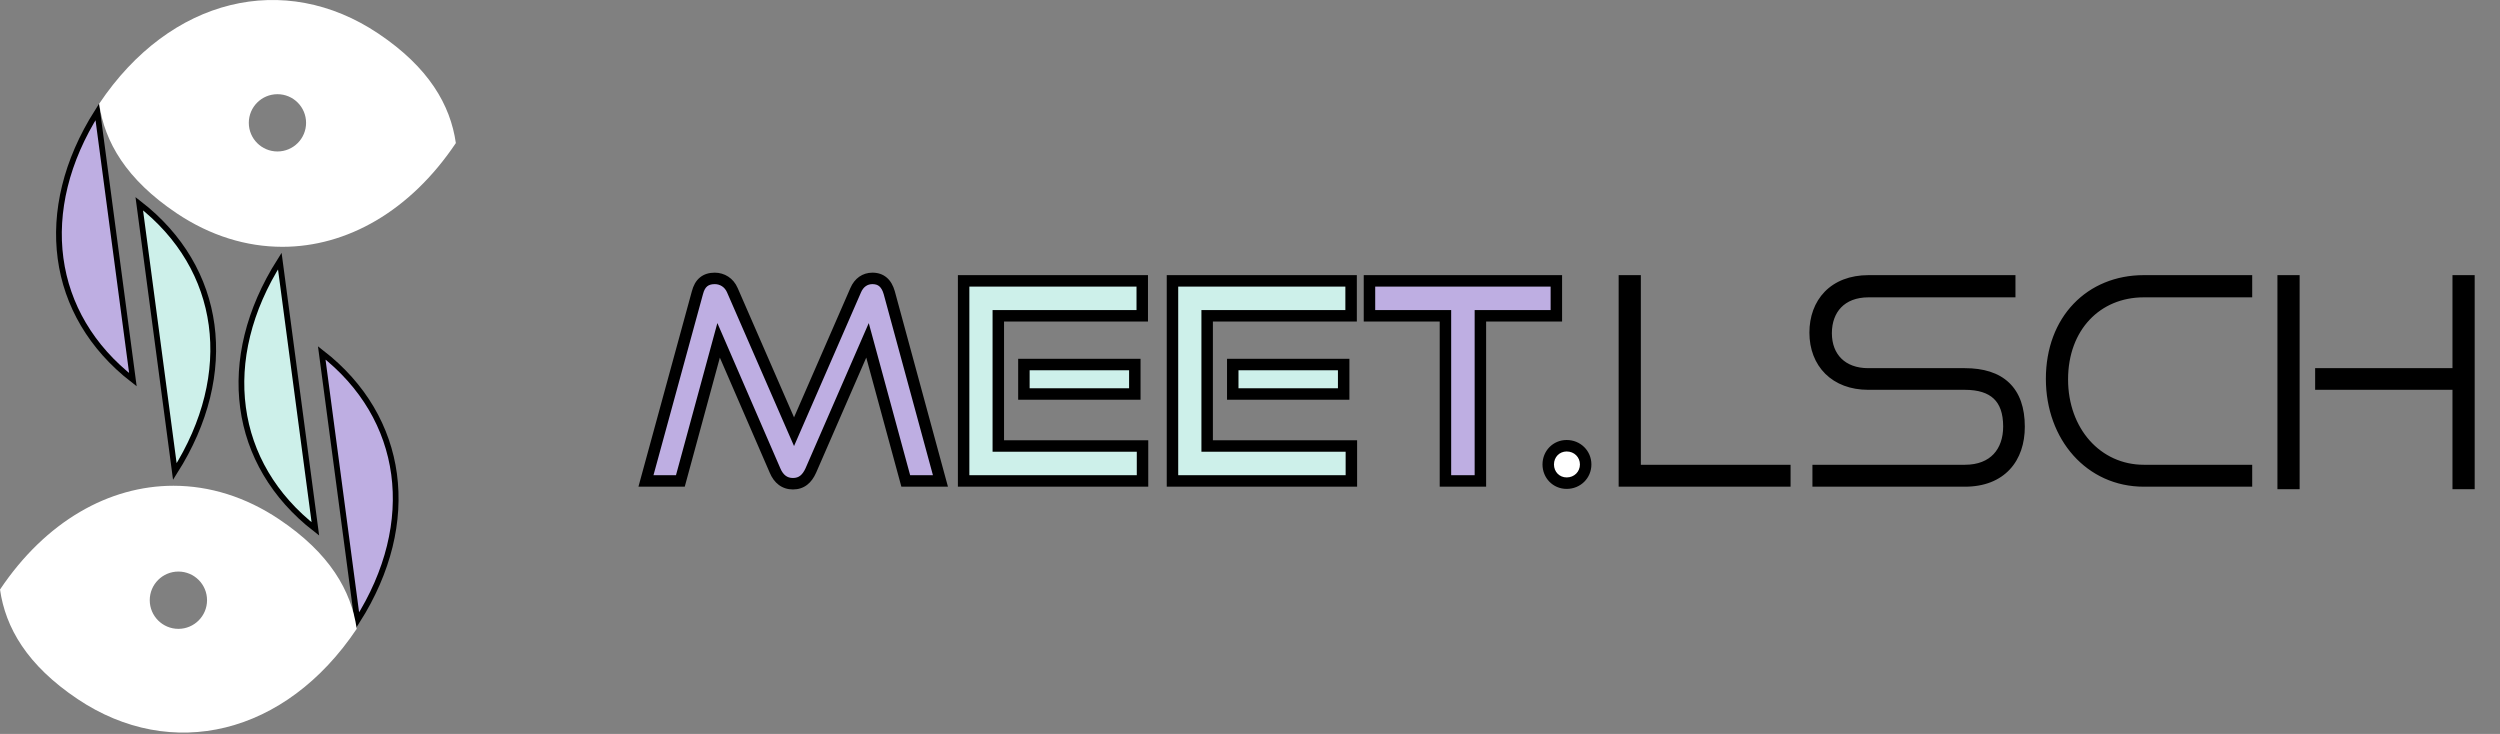 <svg width="109" height="32" viewBox="0 0 109 32" fill="none" xmlns="http://www.w3.org/2000/svg">
<rect x="0" y="0" width="109" height="32" fill="#808080" stroke="none"/>
<path d="M15.579 27.064L14.028 15.386C15.845 16.797 16.909 18.646 17.182 20.673C17.455 22.7 16.94 24.916 15.579 27.064Z" fill="#BEAEE2" stroke="black" stroke-width="0.25"/>
<path d="M15.553 27.416C15.316 25.757 14.377 24.119 12.168 22.64C10.705 21.66 9.128 21.179 7.564 21.179C4.76 21.179 1.998 22.723 0.001 25.703L0 25.704H0.001C0.238 27.363 1.177 29.001 3.385 30.48C7.47 33.216 12.442 32.061 15.553 27.417L15.554 27.416H15.553ZM7.778 27.418C7.088 27.418 6.529 26.858 6.529 26.169C6.529 25.479 7.088 24.92 7.778 24.92C8.468 24.92 9.027 25.479 9.027 26.169C9.027 26.858 8.467 27.418 7.778 27.418Z" fill="white"/>
<path d="M10.596 17.773C10.323 15.746 10.838 13.53 12.199 11.382L13.75 23.06C11.933 21.649 10.869 19.801 10.596 17.773Z" fill="#CDF0EA" stroke="black" stroke-width="0.25"/>
<path d="M4.243 4.876L5.794 16.554C3.977 15.143 2.913 13.295 2.64 11.267C2.367 9.241 2.883 7.024 4.243 4.876Z" fill="#BEAEE2" stroke="black" stroke-width="0.25"/>
<path d="M19.875 6.237C19.638 4.578 18.698 2.939 16.49 1.46C12.406 -1.275 7.433 -0.12 4.323 4.524C4.322 4.524 4.322 4.525 4.322 4.525H4.323C4.56 6.184 5.499 7.822 7.707 9.301C9.17 10.281 10.747 10.761 12.312 10.761C15.115 10.761 17.878 9.218 19.875 6.238L19.875 6.237H19.875ZM12.097 6.604C11.407 6.604 10.848 6.045 10.848 5.356C10.848 4.666 11.407 4.107 12.097 4.107C12.787 4.107 13.345 4.666 13.345 5.356C13.345 6.045 12.786 6.604 12.097 6.604Z" fill="white"/>
<path d="M9.226 14.168C9.499 16.194 8.984 18.411 7.623 20.559L6.072 8.881C7.889 10.291 8.953 12.14 9.226 14.168Z" fill="#CDF0EA" stroke="black" stroke-width="0.25"/>
<mask id="path-7-outside-1_223_220" maskUnits="userSpaceOnUse" x="26.875" y="10.97" width="82" height="11" fill="black">
<rect fill="white" x="26.875" y="10.97" width="82" height="11"/>
<path d="M41.004 20.97H39.492L37.824 14.838L35.352 20.514C35.184 20.886 34.944 21.09 34.572 21.09C34.212 21.09 33.947 20.886 33.791 20.514L31.331 14.838L29.663 20.97H28.163L30.407 12.762C30.515 12.342 30.756 12.138 31.163 12.138C31.488 12.138 31.788 12.318 31.931 12.654L34.62 18.822L37.307 12.654C37.452 12.318 37.715 12.138 38.039 12.138C38.411 12.138 38.651 12.342 38.772 12.762L41.004 20.97ZM64.545 20.97H63.021V13.77H59.709V12.246H67.857V13.77H64.545V20.97Z"/>
<path d="M49.814 20.97H42.014V12.246H49.802V13.77H43.526V19.446H49.814V20.97ZM49.478 17.178H44.642V15.894H49.478V17.178ZM58.92 20.97H51.12V12.246H58.908V13.77H52.632V19.446H58.92V20.97ZM58.584 17.178H53.748V15.894H58.584V17.178Z"/>
<path d="M69.135 20.25C69.135 20.706 68.775 21.066 68.307 21.066C67.851 21.066 67.503 20.706 67.503 20.25C67.503 19.794 67.851 19.434 68.307 19.434C68.775 19.434 69.135 19.794 69.135 20.25ZM77.819 20.97H70.823V12.246H71.291V20.514H77.819V20.97ZM85.668 20.97H79.272V20.514H85.668C86.94 20.514 87.588 19.698 87.588 18.594C87.588 17.334 86.916 16.746 85.668 16.746H81.456C80.016 16.746 79.14 15.822 79.14 14.502C79.14 13.218 79.956 12.246 81.468 12.246H87.624V12.714H81.468C80.268 12.714 79.62 13.482 79.62 14.526C79.62 15.594 80.316 16.302 81.456 16.302H85.668C87.204 16.302 88.032 17.046 88.032 18.606C88.032 19.962 87.252 20.97 85.668 20.97ZM97.946 20.97H93.47C91.142 20.97 89.45 19.05 89.45 16.518C89.45 13.95 91.142 12.246 93.47 12.246H97.946V12.714H93.47C91.418 12.714 89.918 14.25 89.918 16.542C89.918 18.798 91.418 20.514 93.47 20.514H97.946V20.97ZM107.646 21.078H107.178V16.746H101.19V16.302H107.178V12.246H107.646V21.078ZM100.014 21.078H99.546V12.246H100.014V21.078Z"/>
</mask>
<path d="M41.004 20.97H39.492L37.824 14.838L35.352 20.514C35.184 20.886 34.944 21.09 34.572 21.09C34.212 21.09 33.947 20.886 33.791 20.514L31.331 14.838L29.663 20.97H28.163L30.407 12.762C30.515 12.342 30.756 12.138 31.163 12.138C31.488 12.138 31.788 12.318 31.931 12.654L34.62 18.822L37.307 12.654C37.452 12.318 37.715 12.138 38.039 12.138C38.411 12.138 38.651 12.342 38.772 12.762L41.004 20.97ZM64.545 20.97H63.021V13.77H59.709V12.246H67.857V13.77H64.545V20.97Z" fill="#BEAEE2"/>
<path d="M49.814 20.97H42.014V12.246H49.802V13.77H43.526V19.446H49.814V20.97ZM49.478 17.178H44.642V15.894H49.478V17.178ZM58.92 20.97H51.12V12.246H58.908V13.77H52.632V19.446H58.92V20.97ZM58.584 17.178H53.748V15.894H58.584V17.178Z" fill="#CDF0EA"/>
<path d="M69.135 20.25C69.135 20.706 68.775 21.066 68.307 21.066C67.851 21.066 67.503 20.706 67.503 20.25C67.503 19.794 67.851 19.434 68.307 19.434C68.775 19.434 69.135 19.794 69.135 20.25ZM77.819 20.97H70.823V12.246H71.291V20.514H77.819V20.97ZM85.668 20.97H79.272V20.514H85.668C86.94 20.514 87.588 19.698 87.588 18.594C87.588 17.334 86.916 16.746 85.668 16.746H81.456C80.016 16.746 79.14 15.822 79.14 14.502C79.14 13.218 79.956 12.246 81.468 12.246H87.624V12.714H81.468C80.268 12.714 79.62 13.482 79.62 14.526C79.62 15.594 80.316 16.302 81.456 16.302H85.668C87.204 16.302 88.032 17.046 88.032 18.606C88.032 19.962 87.252 20.97 85.668 20.97ZM97.946 20.97H93.47C91.142 20.97 89.45 19.05 89.45 16.518C89.45 13.95 91.142 12.246 93.47 12.246H97.946V12.714H93.47C91.418 12.714 89.918 14.25 89.918 16.542C89.918 18.798 91.418 20.514 93.47 20.514H97.946V20.97ZM107.646 21.078H107.178V16.746H101.19V16.302H107.178V12.246H107.646V21.078ZM100.014 21.078H99.546V12.246H100.014V21.078Z" fill="white"/>
<path d="M41.004 20.97V21.22H41.331L41.245 20.905L41.004 20.97ZM39.492 20.97L39.25 21.036L39.3 21.22H39.492V20.97ZM37.824 14.838L38.065 14.773L37.878 14.087L37.594 14.739L37.824 14.838ZM35.352 20.514L35.579 20.617L35.581 20.614L35.352 20.514ZM33.791 20.514L34.022 20.418L34.021 20.415L33.791 20.514ZM31.331 14.838L31.561 14.739L31.277 14.085L31.09 14.773L31.331 14.838ZM29.663 20.97V21.22H29.855L29.905 21.036L29.663 20.97ZM28.163 20.97L27.922 20.904L27.836 21.22H28.163V20.97ZM30.407 12.762L30.649 12.828L30.65 12.825L30.407 12.762ZM31.931 12.654L31.702 12.753L31.702 12.754L31.931 12.654ZM34.62 18.822L34.39 18.922L34.62 19.448L34.849 18.922L34.62 18.822ZM37.307 12.654L37.537 12.754L37.537 12.753L37.307 12.654ZM38.772 12.762L39.013 12.697L39.012 12.694L38.772 12.762ZM41.004 20.72H39.492V21.22H41.004V20.72ZM39.733 20.905L38.065 14.773L37.582 14.904L39.25 21.036L39.733 20.905ZM37.594 14.739L35.122 20.415L35.581 20.614L38.053 14.938L37.594 14.739ZM35.124 20.412C35.05 20.574 34.97 20.679 34.886 20.743C34.806 20.804 34.708 20.84 34.572 20.84V21.34C34.807 21.34 35.015 21.274 35.19 21.14C35.361 21.01 35.485 20.826 35.579 20.617L35.124 20.412ZM34.572 20.84C34.442 20.84 34.339 20.805 34.255 20.742C34.168 20.677 34.087 20.573 34.022 20.418L33.561 20.611C33.652 20.828 33.781 21.012 33.955 21.142C34.132 21.274 34.341 21.34 34.572 21.34V20.84ZM34.021 20.415L31.561 14.739L31.102 14.938L33.562 20.614L34.021 20.415ZM31.09 14.773L29.422 20.905L29.905 21.036L31.573 14.904L31.09 14.773ZM29.663 20.72H28.163V21.22H29.663V20.72ZM28.405 21.036L30.649 12.828L30.166 12.696L27.922 20.904L28.405 21.036ZM30.65 12.825C30.695 12.647 30.761 12.544 30.833 12.485C30.902 12.428 31.002 12.388 31.163 12.388V11.888C30.917 11.888 30.693 11.951 30.513 12.101C30.335 12.248 30.228 12.458 30.165 12.7L30.65 12.825ZM31.163 12.388C31.39 12.388 31.598 12.511 31.702 12.753L32.161 12.556C31.977 12.126 31.585 11.888 31.163 11.888V12.388ZM31.702 12.754L34.39 18.922L34.849 18.723L32.161 12.555L31.702 12.754ZM34.849 18.922L37.537 12.754L37.078 12.555L34.39 18.723L34.849 18.922ZM37.537 12.753C37.646 12.499 37.826 12.388 38.039 12.388V11.888C37.605 11.888 37.257 12.138 37.078 12.556L37.537 12.753ZM38.039 12.388C38.177 12.388 38.269 12.425 38.338 12.483C38.41 12.545 38.48 12.651 38.531 12.831L39.012 12.694C38.943 12.454 38.833 12.248 38.662 12.103C38.488 11.954 38.274 11.888 38.039 11.888V12.388ZM38.53 12.828L40.762 21.036L41.245 20.905L39.013 12.697L38.53 12.828ZM49.814 20.97V21.22H50.064V20.97H49.814ZM42.014 20.97H41.764V21.22H42.014V20.97ZM42.014 12.246V11.996H41.764V12.246H42.014ZM49.802 12.246H50.052V11.996H49.802V12.246ZM49.802 13.77V14.02H50.052V13.77H49.802ZM43.526 13.77V13.52H43.276V13.77H43.526ZM43.526 19.446H43.276V19.696H43.526V19.446ZM49.814 19.446H50.064V19.196H49.814V19.446ZM49.478 17.178V17.428H49.728V17.178H49.478ZM44.642 17.178H44.392V17.428H44.642V17.178ZM44.642 15.894V15.644H44.392V15.894H44.642ZM49.478 15.894H49.728V15.644H49.478V15.894ZM49.814 20.72H42.014V21.22H49.814V20.72ZM42.264 20.97V12.246H41.764V20.97H42.264ZM42.014 12.496H49.802V11.996H42.014V12.496ZM49.552 12.246V13.77H50.052V12.246H49.552ZM49.802 13.52H43.526V14.02H49.802V13.52ZM43.276 13.77V19.446H43.776V13.77H43.276ZM43.526 19.696H49.814V19.196H43.526V19.696ZM49.564 19.446V20.97H50.064V19.446H49.564ZM49.478 16.928H44.642V17.428H49.478V16.928ZM44.892 17.178V15.894H44.392V17.178H44.892ZM44.642 16.144H49.478V15.644H44.642V16.144ZM49.228 15.894V17.178H49.728V15.894H49.228ZM58.92 20.97V21.22H59.17V20.97H58.92ZM51.12 20.97H50.87V21.22H51.12V20.97ZM51.12 12.246V11.996H50.87V12.246H51.12ZM58.908 12.246H59.158V11.996H58.908V12.246ZM58.908 13.77V14.02H59.158V13.77H58.908ZM52.632 13.77V13.52H52.382V13.77H52.632ZM52.632 19.446H52.382V19.696H52.632V19.446ZM58.92 19.446H59.17V19.196H58.92V19.446ZM58.584 17.178V17.428H58.834V17.178H58.584ZM53.748 17.178H53.498V17.428H53.748V17.178ZM53.748 15.894V15.644H53.498V15.894H53.748ZM58.584 15.894H58.834V15.644H58.584V15.894ZM58.92 20.72H51.12V21.22H58.92V20.72ZM51.37 20.97V12.246H50.87V20.97H51.37ZM51.12 12.496H58.908V11.996H51.12V12.496ZM58.658 12.246V13.77H59.158V12.246H58.658ZM58.908 13.52H52.632V14.02H58.908V13.52ZM52.382 13.77V19.446H52.882V13.77H52.382ZM52.632 19.696H58.92V19.196H52.632V19.696ZM58.67 19.446V20.97H59.17V19.446H58.67ZM58.584 16.928H53.748V17.428H58.584V16.928ZM53.998 17.178V15.894H53.498V17.178H53.998ZM53.748 16.144H58.584V15.644H53.748V16.144ZM58.334 15.894V17.178H58.834V15.894H58.334ZM64.545 20.97V21.22H64.795V20.97H64.545ZM63.021 20.97H62.771V21.22H63.021V20.97ZM63.021 13.77H63.271V13.52H63.021V13.77ZM59.709 13.77H59.459V14.02H59.709V13.77ZM59.709 12.246V11.996H59.459V12.246H59.709ZM67.857 12.246H68.107V11.996H67.857V12.246ZM67.857 13.77V14.02H68.107V13.77H67.857ZM64.545 13.77V13.52H64.295V13.77H64.545ZM64.545 20.72H63.021V21.22H64.545V20.72ZM63.271 20.97V13.77H62.771V20.97H63.271ZM63.021 13.52H59.709V14.02H63.021V13.52ZM59.959 13.77V12.246H59.459V13.77H59.959ZM59.709 12.496H67.857V11.996H59.709V12.496ZM67.607 12.246V13.77H68.107V12.246H67.607ZM67.857 13.52H64.545V14.02H67.857V13.52ZM64.295 13.77V20.97H64.795V13.77H64.295ZM68.885 20.25C68.885 20.566 68.639 20.816 68.307 20.816V21.316C68.91 21.316 69.385 20.847 69.385 20.25H68.885ZM68.307 20.816C67.993 20.816 67.753 20.573 67.753 20.25H67.253C67.253 20.84 67.708 21.316 68.307 21.316V20.816ZM67.753 20.25C67.753 19.928 67.993 19.684 68.307 19.684V19.184C67.708 19.184 67.253 19.661 67.253 20.25H67.753ZM68.307 19.684C68.639 19.684 68.885 19.935 68.885 20.25H69.385C69.385 19.654 68.91 19.184 68.307 19.184V19.684ZM77.819 20.97V21.22H78.069V20.97H77.819ZM70.823 20.97H70.573V21.22H70.823V20.97ZM70.823 12.246V11.996H70.573V12.246H70.823ZM71.291 12.246H71.541V11.996H71.291V12.246ZM71.291 20.514H71.041V20.764H71.291V20.514ZM77.819 20.514H78.069V20.264H77.819V20.514ZM77.819 20.72H70.823V21.22H77.819V20.72ZM71.073 20.97V12.246H70.573V20.97H71.073ZM70.823 12.496H71.291V11.996H70.823V12.496ZM71.041 12.246V20.514H71.541V12.246H71.041ZM71.291 20.764H77.819V20.264H71.291V20.764ZM77.569 20.514V20.97H78.069V20.514H77.569ZM79.272 20.97H79.022V21.22H79.272V20.97ZM79.272 20.514V20.264H79.022V20.514H79.272ZM87.624 12.246H87.874V11.996H87.624V12.246ZM87.624 12.714V12.964H87.874V12.714H87.624ZM85.668 20.72H79.272V21.22H85.668V20.72ZM79.522 20.97V20.514H79.022V20.97H79.522ZM79.272 20.764H85.668V20.264H79.272V20.764ZM85.668 20.764C86.36 20.764 86.911 20.541 87.288 20.14C87.662 19.741 87.838 19.194 87.838 18.594H87.338C87.338 19.099 87.191 19.512 86.923 19.797C86.658 20.08 86.249 20.264 85.668 20.264V20.764ZM87.838 18.594C87.838 17.922 87.658 17.383 87.268 17.016C86.88 16.651 86.327 16.496 85.668 16.496V16.996C86.257 16.996 86.665 17.135 86.925 17.38C87.183 17.622 87.338 18.007 87.338 18.594H87.838ZM85.668 16.496H81.456V16.996H85.668V16.496ZM81.456 16.496C80.791 16.496 80.279 16.284 79.934 15.942C79.59 15.6 79.39 15.106 79.39 14.502H78.89C78.89 15.219 79.129 15.847 79.582 16.297C80.036 16.747 80.682 16.996 81.456 16.996V16.496ZM79.39 14.502C79.39 13.913 79.577 13.416 79.916 13.067C80.255 12.72 80.768 12.496 81.468 12.496V11.996C80.657 11.996 80.006 12.259 79.558 12.718C79.112 13.177 78.89 13.808 78.89 14.502H79.39ZM81.468 12.496H87.624V11.996H81.468V12.496ZM87.374 12.246V12.714H87.874V12.246H87.374ZM87.624 12.464H81.468V12.964H87.624V12.464ZM81.468 12.464C80.813 12.464 80.282 12.675 79.915 13.055C79.549 13.433 79.37 13.953 79.37 14.526H79.87C79.87 14.056 80.016 13.67 80.274 13.403C80.531 13.137 80.924 12.964 81.468 12.964V12.464ZM79.37 14.526C79.37 15.116 79.564 15.628 79.936 15.993C80.308 16.358 80.834 16.552 81.456 16.552V16.052C80.939 16.052 80.547 15.893 80.286 15.636C80.025 15.38 79.87 15.005 79.87 14.526H79.37ZM81.456 16.552H85.668V16.052H81.456V16.552ZM85.668 16.552C86.4 16.552 86.918 16.73 87.254 17.05C87.587 17.369 87.782 17.869 87.782 18.606H88.282C88.282 17.784 88.064 17.132 87.599 16.689C87.137 16.247 86.473 16.052 85.668 16.052V16.552ZM87.782 18.606C87.782 19.238 87.601 19.762 87.262 20.126C86.925 20.488 86.405 20.72 85.668 20.72V21.22C86.516 21.22 87.178 20.949 87.627 20.467C88.074 19.988 88.282 19.331 88.282 18.606H87.782ZM97.946 20.97V21.22H98.196V20.97H97.946ZM97.946 12.246H98.196V11.996H97.946V12.246ZM97.946 12.714V12.964H98.196V12.714H97.946ZM97.946 20.514H98.196V20.264H97.946V20.514ZM97.946 20.72H93.47V21.22H97.946V20.72ZM93.47 20.72C91.305 20.72 89.7 18.939 89.7 16.518H89.2C89.2 19.162 90.979 21.22 93.47 21.22V20.72ZM89.7 16.518C89.7 15.29 90.104 14.287 90.768 13.592C91.431 12.898 92.369 12.496 93.47 12.496V11.996C92.243 11.996 91.171 12.447 90.406 13.247C89.642 14.046 89.2 15.179 89.2 16.518H89.7ZM93.47 12.496H97.946V11.996H93.47V12.496ZM97.696 12.246V12.714H98.196V12.246H97.696ZM97.946 12.464H93.47V12.964H97.946V12.464ZM93.47 12.464C92.379 12.464 91.424 12.874 90.743 13.598C90.062 14.32 89.668 15.341 89.668 16.542H90.168C90.168 15.452 90.524 14.559 91.107 13.94C91.688 13.323 92.509 12.964 93.47 12.964V12.464ZM89.668 16.542C89.668 18.908 91.253 20.764 93.47 20.764V20.264C91.583 20.264 90.168 18.689 90.168 16.542H89.668ZM93.47 20.764H97.946V20.264H93.47V20.764ZM97.696 20.514V20.97H98.196V20.514H97.696ZM107.646 21.078V21.328H107.896V21.078H107.646ZM107.178 21.078H106.928V21.328H107.178V21.078ZM107.178 16.746H107.428V16.496H107.178V16.746ZM101.19 16.746H100.94V16.996H101.19V16.746ZM101.19 16.302V16.052H100.94V16.302H101.19ZM107.178 16.302V16.552H107.428V16.302H107.178ZM107.178 12.246V11.996H106.928V12.246H107.178ZM107.646 12.246H107.896V11.996H107.646V12.246ZM100.014 21.078V21.328H100.264V21.078H100.014ZM99.546 21.078H99.296V21.328H99.546V21.078ZM99.546 12.246V11.996H99.296V12.246H99.546ZM100.014 12.246H100.264V11.996H100.014V12.246ZM107.646 20.828H107.178V21.328H107.646V20.828ZM107.428 21.078V16.746H106.928V21.078H107.428ZM107.178 16.496H101.19V16.996H107.178V16.496ZM101.44 16.746V16.302H100.94V16.746H101.44ZM101.19 16.552H107.178V16.052H101.19V16.552ZM107.428 16.302V12.246H106.928V16.302H107.428ZM107.178 12.496H107.646V11.996H107.178V12.496ZM107.396 12.246V21.078H107.896V12.246H107.396ZM100.014 20.828H99.546V21.328H100.014V20.828ZM99.796 21.078V12.246H99.296V21.078H99.796ZM99.546 12.496H100.014V11.996H99.546V12.496ZM99.764 12.246V21.078H100.264V12.246H99.764Z" fill="black" mask="url(#path-7-outside-1_223_220)"/>
</svg>
